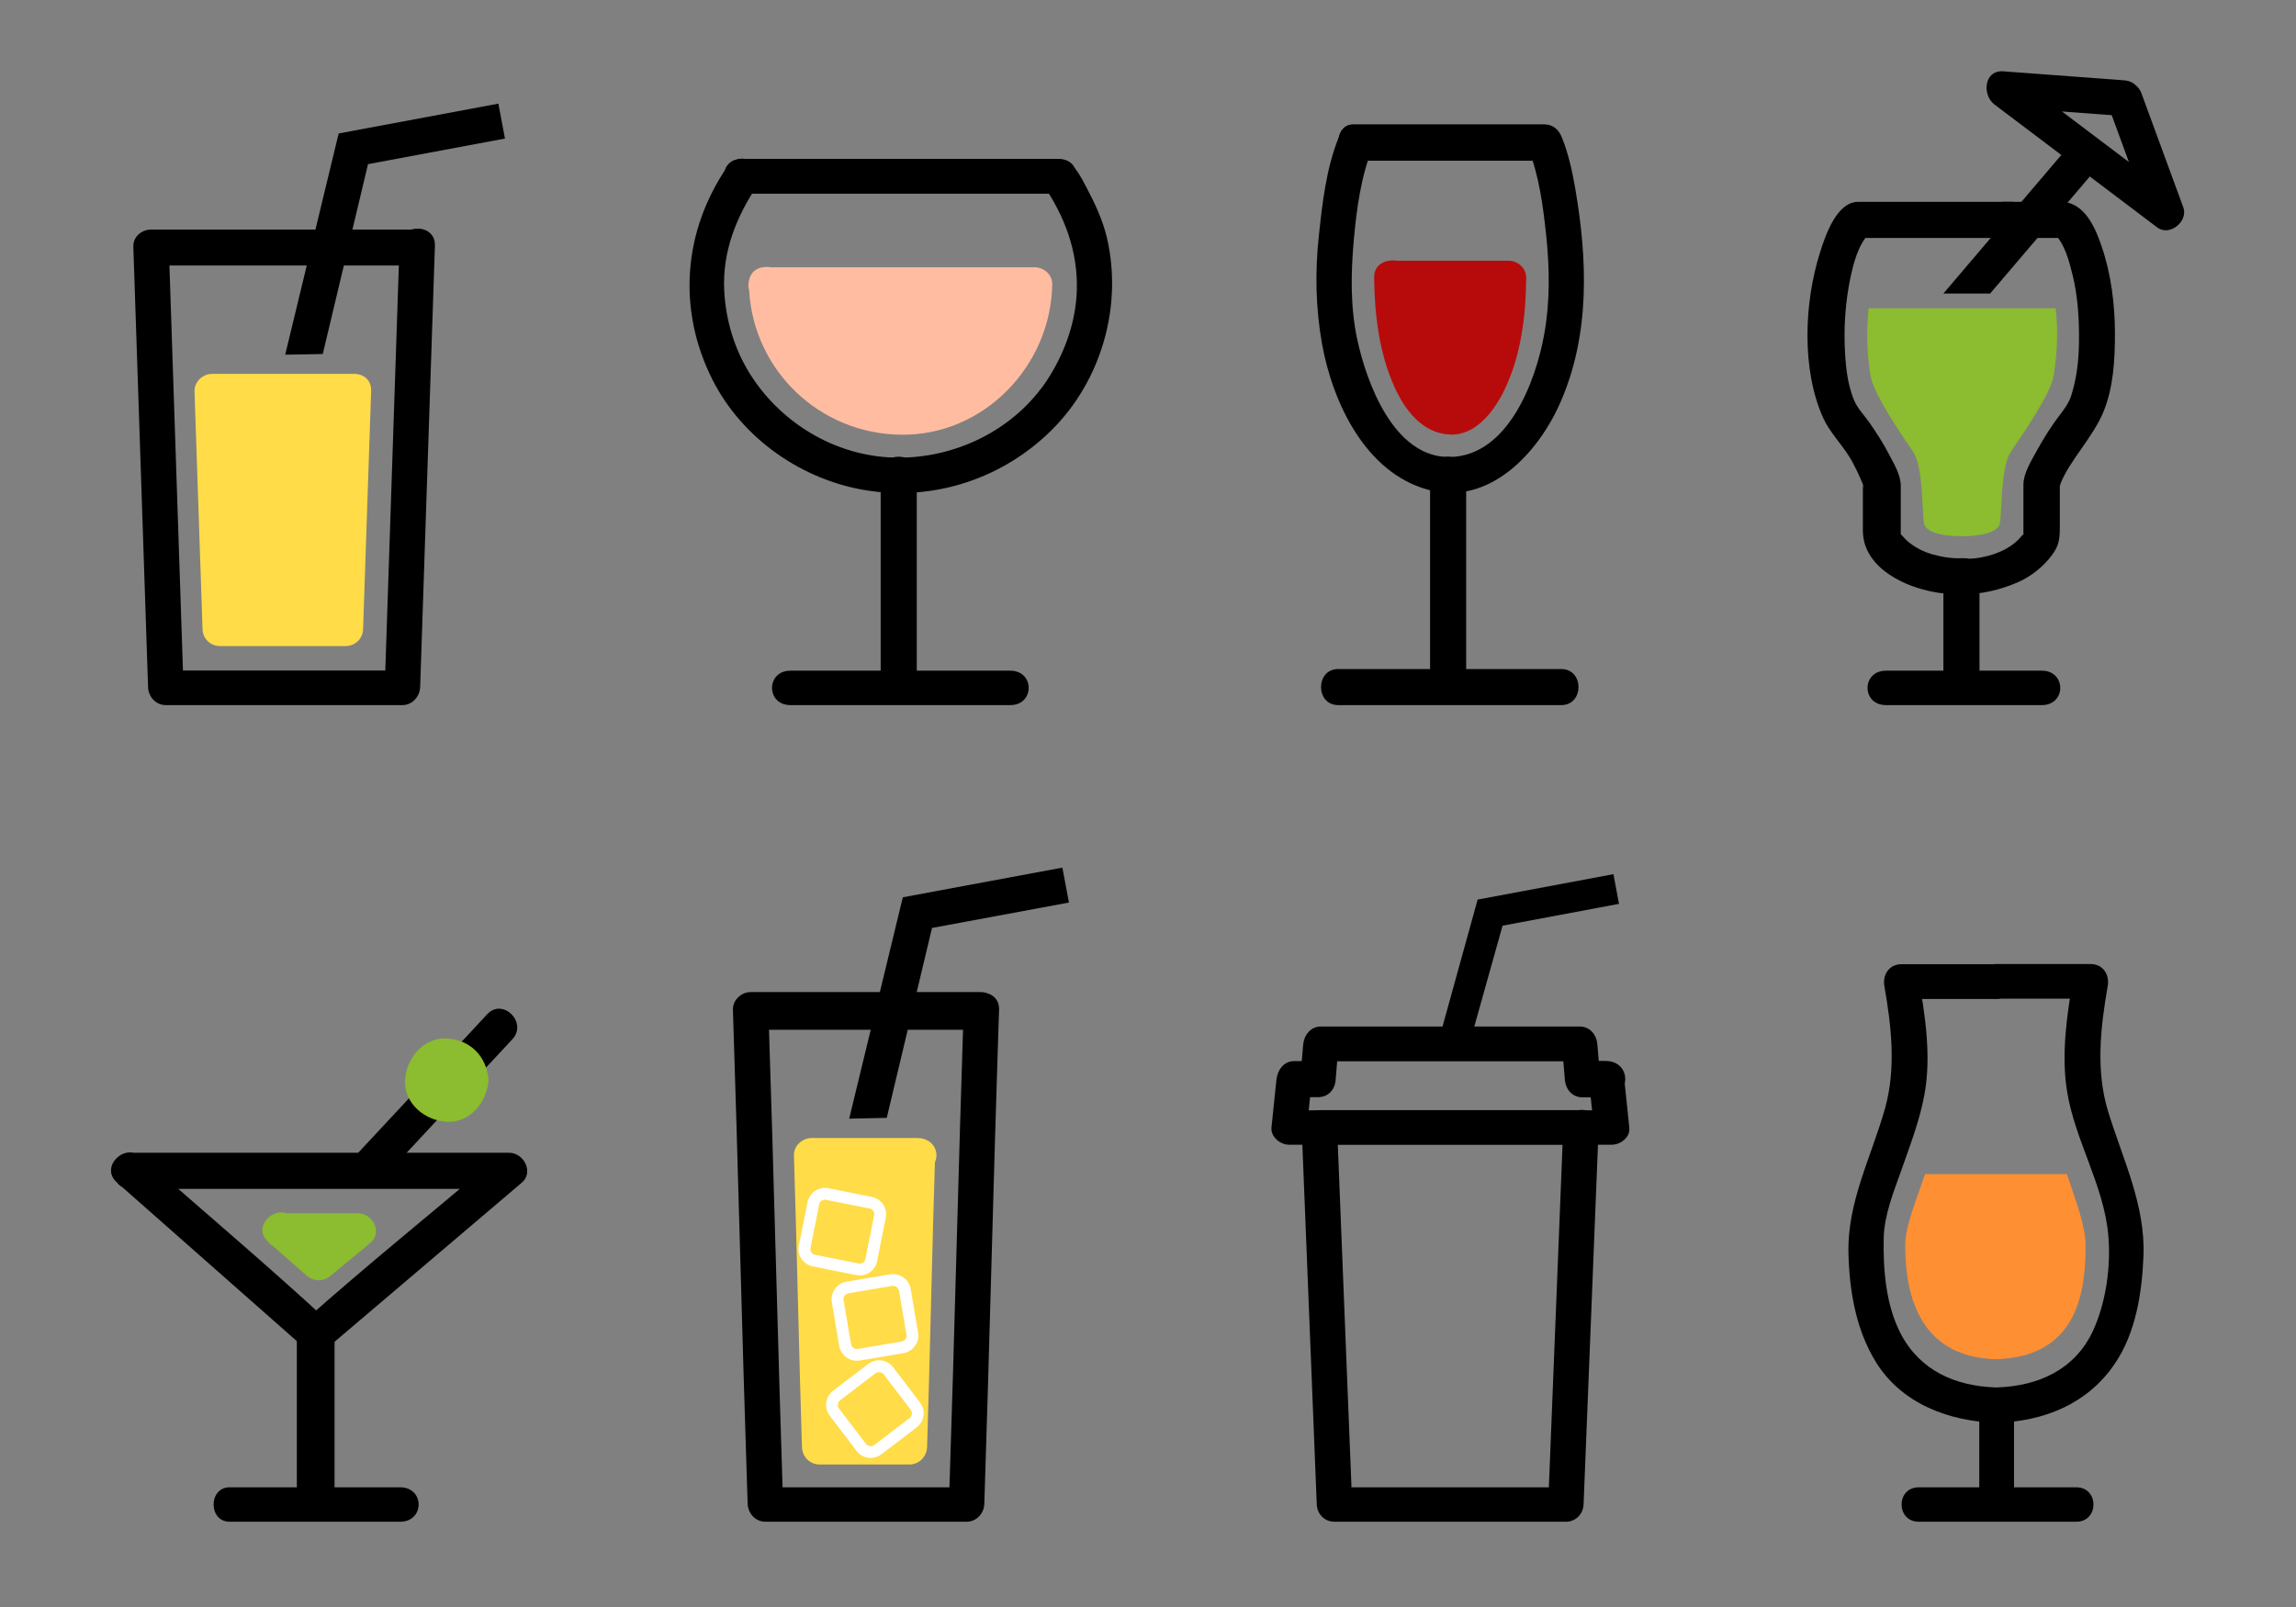 <?xml version="1.0" encoding="utf-8"?>
<!-- Generator: Adobe Illustrator 22.0.0, SVG Export Plug-In . SVG Version: 6.00 Build 0)  -->
<svg version="1.1" id="Layer_1" xmlns="http://www.w3.org/2000/svg" xmlns:xlink="http://www.w3.org/1999/xlink" x="0px" y="0px"
	 viewBox="0 0 1400 980" style="enable-background:new 0 0 1400 980;" xml:space="preserve">
<rect x="0" y="0" width="1400" height="980" fill="#808080" stroke="none"/>
<style type="text/css">
	.st0{fill:#FFDC48;}
	.st1{fill:#FFBCA1;}
	.st2{fill:#B70B0B;}
	.st3{fill:#8CBC2F;}
	.st4{fill:#FFFFFF;}
	.st5{fill:#FF8F33;}
</style>
<g>
	<g>
		<g>
			<path d="M254,140c-54,0-107.7,0-161.9,0c-5.8,0-11,4.5-10.8,10.4c2.9,86.7,5.8,173.2,8.7,260c0.1,2.9,0.2,5.9,0.3,8.7
				c0.2,5.9,4.8,10.9,10.8,10.9c48.1,0,96.2,0,144.3,0c6,0,10.6-5.2,10.8-11.1c2.9-86.7,5.8-173.6,8.7-260.3
				c0.1-2.9,0.2-5.8,0.3-8.7c0.5-14-21.2-14-21.6,0c-2.9,86.7-5.8,173.4-8.7,260.2c-0.1,2.9-0.2,6.3-0.3,9.1
				c3.6-3.6,7.2-6.3,10.8-10.3c-48.1,0-96.2,0-144.3,0c3.6,4,7.2,6.7,10.8,10.3c-2.9-86.7-5.8-173.7-8.7-260.5
				c-0.1-2.9-0.2-5.2-0.3-8.1c-3.6,3.6-7.2,7.3-10.8,11.3c54.1,0,107.9,0,161.9,0C268,162,268,140,254,140z"/>
		</g>
	</g>
	<g>
		<g>
			<polygon class="st0" points="215.5,239 129.4,239 134.2,383 210.6,383 			"/>
		</g>
		<g>
			<g>
				<path class="st0" d="M215,228c-29,0-56.9,0-85.6,0c-5.8,0-11,4.8-10.8,10.7c1.6,48.5,3.3,96.5,4.9,145
					c0.2,5.9,4.8,10.3,10.8,10.3c25.4,0,50.9,0,76.3,0c6,0,10.6-4.5,10.8-10.3c1.6-48.5,3.3-96.8,4.9-145.3
					c0.5-14-21.2-13.8-21.6,0.1c-1.6,48.5-3.3,96.9-4.9,145.4c3.6-3.6,7.2-7.9,10.8-10.9c-25.4,0-50.9,0-76.3,0
					c3.6,3,7.2,7.4,10.8,11c-1.6-48.5-3.3-96.2-4.9-144.7c-3.6,3.6-7.2,6.7-10.8,11.7c28.7,0,56.6,0,85.6,0C230,251,230,228,215,228
					z"/>
			</g>
		</g>
	</g>
	<g>
		<g>
			<polygon points="196.8,215.9 173.9,216.3 206.5,81.4 303.9,63.2 307.9,84.5 224.4,100.1 			"/>
		</g>
	</g>
</g>
<g>
	<g>
		<g>
			<g>
				<path d="M452,118c0,0,129,0,194,0c14,0,14-21,0-21c-65,0-128,0-194,0C438,97,438,118,452,118C452,118,438,118,452,118z"/>
			</g>
		</g>
		<g>
			<g>
				<path d="M443.5,101.6c-27,39.4-30.6,87.2-9.1,129.9c18.2,36,54.7,61.4,94.3,67.6c41.3,6.5,83.1-7.5,112.6-36.9
					c30.3-30.1,43.3-75.5,33.7-117c-2.5-10.7-7.1-20.6-12.2-30.3c-3.6-6.7-8.6-17.9-17.5-17.9c-4.1,0-8.3,0-12.4,0
					c-21.7,0-43.4,0-65.1,0c-38.3,0-77.9,0-115.9,0c-14,0-14,21,0,21c66,0,129.2,0,193.4,0c-3.1-2-6.2-3.6-9.3-5.4
					c13.3,19.4,21.3,40.8,20.6,64.5c-0.6,18.4-6.7,36.1-16.2,51.7c-19.3,31.5-54.8,49.9-91.3,50.3c-36.9,0.4-71.6-19.5-91.3-50.3
					c-9.9-15.5-15.3-33.4-16.2-51.7c-1.2-23.6,7.5-45.4,20.6-64.6C470.1,101,451.4,90.2,443.5,101.6z"/>
			</g>
		</g>
	</g>
	<g>
		<g>
			<path d="M537,289c0,0,0,86,0,129c0,13,22,13,22,0c0-43,0-86,0-129C559,275,537,275,537,289C537,289,537,275,537,289z"/>
		</g>
	</g>
	<g>
		<g>
			<path d="M482,430c0,0,90,0,134,0c15,0,15-21,0-21c-44,0-89,0-134,0C467,409,467,430,482,430C482,430,467,430,482,430z"/>
		</g>
	</g>
	<g>
		<path class="st1" d="M630.8,163c-53.4,0-107.4,0-160.6,0c-5.2-1-11.4,0.9-13.1,6.6c-0.9,2.4-1,5.2-0.3,7.6
			c2.9,48.9,42.9,87.2,92.3,87.9c50.8,0.8,91.7-42,92.5-91.7C641.7,167.5,636.6,163,630.8,163z"/>
	</g>
</g>
<g>
	<g>
		<g>
			<g>
				<path d="M825,98c0,0,78,0,116,0c15,0,15-22,0-22c-38,0-76,0-116,0C813,76,813,98,825,98C825,98,813,98,825,98z"/>
			</g>
		</g>
		<g>
			<g>
				<path d="M816.2,84c-7.5,18.7-9.9,39.7-12,59.6c-2.4,22.1-2,44.1,1.9,66c6.4,35.8,26.5,78.6,64.5,89
					c37.4,10.3,67.4-22.4,80.9-53.3c18.2-41.5,16.5-87.3,8.9-131c-1.8-10.3-4.1-20.7-8-30.4c-1.8-4.5-5.2-8-10.4-8
					c-38.5,0-77,0-117,0c-12,0-12,22,0,22c40,0,78.5,0,117,0c-3.5-2-7-5.4-10.4-8.1c6.8,16.9,9.3,35.7,11.2,53.8
					c2.1,20.1,2.4,40.3-1.2,60.2c-5.1,28.6-22,74.1-57.3,74.9c-34.4,0.7-51.1-45.4-56.8-72.1c-4.2-19.9-3.8-40.3-2-60.4
					c1.7-18.9,4.4-38.8,11.5-56.4C842.3,76.8,821.3,71.3,816.2,84z"/>
			</g>
		</g>
	</g>
	<g>
		<g>
			<path d="M872,289c0,0,0,85,0,128c0,14,22,14,22,0c0-43,0-85,0-128C894,275,872,275,872,289C872,289,872,275,872,289z"/>
		</g>
	</g>
	<g>
		<g>
			<path d="M816,430c0,0,91,0,136,0c14,0,14-22,0-22c-45,0-90,0-136,0C802,408,802,430,816,430C816,430,802,430,816,430z"/>
		</g>
	</g>
	<g>
		<path class="st2" d="M919.8,159c-22.8,0-45.5,0-68.1,0c-6.2-1-13.9,1.8-13.8,10.1c0.2,22.6,3,46,12.3,66.7
			c6.4,14.3,17.1,28.5,34,29.2c15.8,0.7,27-14.6,33.1-27.1c10.2-21.1,13.1-45.2,13.3-68.4C930.7,163.6,925.7,159,919.8,159z"/>
	</g>
</g>
<g>
	<g>
		<g>
			<path d="M1185,358c0,0,0,39,0,59c0,15,22,15,22,0c0-20,0-40,0-59C1207,343,1185,343,1185,358C1185,358,1185,343,1185,358z"/>
		</g>
	</g>
	<g>
		<g>
			<path d="M1150,430c0,0,63,0,95,0c15,0,15-21,0-21c-32,0-63,0-95,0C1135,409,1135,430,1150,430C1150,430,1135,430,1150,430z"/>
		</g>
	</g>
	<g>
		<g>
			<path d="M1196.6,362.1c11.6,0.6,23.2-2.5,33.8-7c8.2-3.6,15.9-9.8,21.1-17c4.4-6,4.5-10.7,4.5-17.6c0-6.7,0-13.4,0-20.1
				c0-1.7,0-3.4,0-5.1c0,4.6-0.4,1.7,0.5-0.6c5.6-14,19.8-28.2,26.1-43.6c6.1-14.8,7-31.8,7-47.6c0-17.6-2.3-36.2-8-52.9
				c-4-12-10.7-27.5-25-27.5c-11.6,0-23.2,0-34.8,0c0,0,0,0,0,0c-15,0-15,22,0,22c12,0,25.5,0,38.3,0c-2.6,0-5.1-2-7.7-3
				c6.6,6.7,9.2,16.8,11.4,25.7c3.2,13,4,26.6,3.9,40c-0.1,11.2-1.3,22.5-4.7,33.3c-1.4,4.3-3.8,7.7-6.5,11.3
				c-5.6,7.2-10.4,14.9-14.8,22.9c-3.1,5.7-7.9,13.4-7.9,20.2c0,8.9,0,17.8,0,26.7c0,1.6,0,3.2,0,4.8c0,4.5,2.1-4-1.2,0
				c-4.2,5.1-10,8.5-16.2,10.7c-6.3,2.2-13.3,3.4-20,3C1182.7,339.7,1182.7,361.4,1196.6,362.1L1196.6,362.1z"/>
		</g>
	</g>
	<g>
		<g>
			<path d="M1196.6,340.4c-6.3,0.3-12.5-0.7-18.5-2.4c-5.5-1.6-10.7-4.3-15-8c-1.1-1-2.1-2.1-3.1-3.2c-2.9-3.2-1,0.8-1,1.4
				c0-1.6,0-3.2,0-4.7c0-9.1,0-18.1,0-27.2c0-6.8-4.2-13.5-7.2-19.3c-3.5-6.8-7.7-13.2-12-19.4c-3.1-4.4-7.2-8.5-9.3-13.6
				c-4.4-10.6-5.3-22.6-5.7-34c-0.4-13.4,0.7-27,3.4-40.1c2-9.5,4.8-20.7,11.8-27.8c-2.6,1.1-5.1,3-7.7,3c31.3,0,61.6,0,94.6,0
				c12,0,12-22,0-22c-21,0-44.2,0-65.9,0c-9.3,0-18.7,0-28,0c-13.2,0-20.1,20.9-23.3,31.1c-9.6,30.4-11.3,71.2,2,100.7
				c3.8,8.3,10.7,15.4,15.6,23.1c3.6,5.7,7.2,13.6,9,18.4c1.2,3.2-0.4-0.4-0.4-0.6c0,2.1,0,4.1,0,6.2c0,7.2,0,14.4,0,21.6
				c0,27,37,39.9,60,38.7C1209.9,361.4,1210.6,339.7,1196.6,340.4L1196.6,340.4z"/>
		</g>
	</g>
	<g>
		<path class="st3" d="M1253.5,188h-41h-16.2h-56.9c-1.8,18-0.5,29.6,1.1,40.8c1.6,11.3,19.7,37.4,26,46.7
			c6.3,9.3,5.4,35.8,6.6,43.4c1.2,7.5,17.3,8.1,23,8.1h0.1c5.4,0,22.1-0.6,23.3-8.1c1.2-7.5,0.4-34.2,6.7-43.5
			c6.3-9.3,24.5-35.4,26.1-46.6C1253.9,217.5,1255.3,206,1253.5,188z"/>
	</g>
	<g>
		<g>
			<polygon points="1213.5,179 1185,179 1270.5,78.5 1287,92.7 			"/>
		</g>
	</g>
	<g>
		<g>
			<path d="M1295.4,49c-24.6-1.8-49.2-3.7-73.8-5.5c-11.9-0.9-13.1,14.4-5.5,20.2c33.1,25,66.2,50,99.3,75c7.5,5.7,19-3.7,15.9-12.2
				c-8.5-23.2-17-46.3-25.5-69.5c-4.8-13-25.7-7.4-20.9,5.8c8.5,23.2,17,46.3,25.5,69.5c5.3-4.1,10.6-8.1,15.9-12.2
				c-33.1-25-66.2-50-99.3-75c-1.8,6.7-3.6,13.4-5.5,20.2c24.6,1.8,49.2,3.7,73.8,5.5C1309.3,71.7,1309.2,50.1,1295.4,49z"/>
		</g>
	</g>
</g>
<g>
	<g>
		<g>
			<path d="M181,811c0,0,0,71,0,105c0,14,23,14,23,0c0-34,0-68,0-105C204,799,181,799,181,811C181,811,181,799,181,811z"/>
		</g>
	</g>
	<g>
		<g>
			<path d="M140,928c0,0,71,0,104,0c15,0,15-21,0-21c-33,0-68,0-104,0C127,907,127,928,140,928C140,928,127,928,140,928z"/>
		</g>
	</g>
	<g>
		<g>
			<path d="M71.2,721c37.9,33.5,75.8,66.9,113.8,100.4c4.7,4.1,10.6,4,15.3,0c39.3-33.5,78.6-66.7,117.9-100.2
				c7.4-6.3,1.2-18.2-7.7-18.2c-77.2,0-153.5,0-231.5,0c-13,0-13,22,0,22c78,0,154.3,0,231.5,0c-2.6-8-5.1-12.8-7.7-18.9
				C263.6,739.5,224.3,771,185,806c5.1,0,10.2,0,15.3,0c-37.9-35-75.8-66.9-113.8-100.4C76.1,696.4,60.7,711.7,71.2,721z"/>
		</g>
	</g>
	<g>
		<g>
			<polygon class="st3" points="171.1,750 194.3,770.4 218.3,750 			"/>
		</g>
		<g>
			<g>
				<path class="st3" d="M163.5,757.3c7.7,6.8,15.4,13.6,23.2,20.4c4.7,4.1,10.6,4,15.3,0c8-6.8,16-13.1,24-19.9
					c7.4-6.3,1.2-17.9-7.7-17.9c-15.7,0-31.3,0-47.3,0c-13,0-13,21,0,21c16,0,31.6,0,47.3,0c-2.6-7-5.1-12.3-7.7-18.5
					c-8,6.8-16,13.5-24,20.5c5.1,0,10.2,0,15.3,0c-7.7-7-15.4-13.9-23.2-20.7C168.4,733.1,153,748.1,163.5,757.3z"/>
			</g>
		</g>
	</g>
	<g>
		<g>
			<path d="M231.2,721c27.1-29.1,54.1-58.2,81.2-87.2c9.5-10.2-5.8-25.5-15.3-15.3c-27.1,29.1-54.1,58.2-81.2,87.2
				C206.4,715.9,221.7,731.2,231.2,721L231.2,721z"/>
		</g>
	</g>
	<g>
		<g>
			<path class="st3" d="M287,658.7c0,8.1-6.5,14.6-14.6,14.6c-8.1,0-14.6-6.5-14.6-14.6c0-8.1,6.5-14.6,14.6-14.6
				C280.5,644.1,287,650.6,287,658.7z"/>
		</g>
		<g>
			<g>
				<path class="st3" d="M276.2,658.7c-0.3,4.9-7.3,4.9-7.6,0C268.4,653.8,276,653.8,276.2,658.7c0.7,13.9,22.4,14,21.6,0
					c-0.8-14.4-11.1-24.7-25.4-25.4c-14.3-0.8-24.7,12.2-25.4,25.4c-0.8,14.3,12.2,24.7,25.4,25.4c14.3,0.8,24.7-12.2,25.4-25.4
					C298.6,644.7,277,644.8,276.2,658.7z"/>
			</g>
		</g>
	</g>
</g>
<g>
	<g>
		<g>
			<g>
				<path d="M598,605c-55,0-86.2,0-140.3,0c-5.7,0-11,4.9-10.8,10.8c2.9,86.7,5.8,205.9,8.7,292.6c0.1,2.9,0.2,5.8,0.3,8.7
					c0.2,5.9,4.8,10.9,10.8,10.9c48.1,0,74.6,0,122.7,0c6,0,10.6-5,10.8-10.9c2.9-86.7,5.8-206,8.7-292.7c0.1-2.9,0.2-5.7,0.3-8.6
					c0.5-14-21.2-13.9-21.6,0c-2.9,86.7-5.8,205.9-8.7,292.6c-0.1,2.9-0.2,6.1-0.3,9c3.6-3.6,7.2-7.4,10.8-10.4
					c-48.1,0-74.6,0-122.7,0c3.6,3,7.2,6.8,10.8,10.4c-2.9-86.7-5.8-206.1-8.7-292.8c-0.1-2.9-0.2-5.1-0.3-8
					c-3.6,3.6-7.2,7.4-10.8,11.4c54.1,0,85.3,0,140.3,0C612,628,612,605,598,605z"/>
			</g>
		</g>
		<g>
			<g>
				<polygon class="st0" points="559.4,705 494.9,705 499.8,882 554.5,882 				"/>
			</g>
			<g>
				<g>
					<path class="st0" d="M559,694c-28,0-35.4,0-64.1,0c-5.8,0-11,4.8-10.8,10.7c1.6,48.5,3.3,129.2,4.9,177.8
						c0.2,5.9,4.8,10.6,10.8,10.6c25.4,0,29.2,0,54.7,0c6,0,10.6-4.8,10.8-10.7c1.6-48.5,3.3-129.4,4.9-177.9
						c0.5-14-21.2-13.9-21.6,0c-1.6,48.5-3.3,128.7-4.9,177.2c3.6-3.6,7.2-7.6,10.8-11.6c-25.4,0-29.2,0-54.7,0
						c3.6,4,7.2,8,10.8,11.6c-1.6-48.5-3.3-129.2-4.9-177.7c-3.6,3.6-7.2,8.1-10.8,11.1c28.7,0,36.1,0,64.1,0
						C575,715,575,694,559,694z"/>
				</g>
			</g>
		</g>
		<g>
			<g>
				<polygon points="540.7,681.7 517.8,682.2 550.5,547.2 647.8,529.1 651.8,550.4 568.3,565.9 				"/>
			</g>
		</g>
	</g>
	<g>
		<path class="st4" d="M530.9,889.1c-3.4,0-6.6-1.6-8.6-4.3l-16.4-21.5c-3.6-4.8-2.7-11.6,2.1-15.2l21.5-16.4
			c1.9-1.4,4.2-2.2,6.5-2.2c3.4,0,6.6,1.6,8.6,4.3l16.4,21.5c1.7,2.3,2.5,5.1,2.1,8c-0.4,2.9-1.9,5.4-4.2,7.2l-21.5,16.4
			C535.5,888.3,533.3,889.1,530.9,889.1z M536,836.8c-0.6,0-1.4,0.1-2.2,0.7l-21.5,16.4c-1.6,1.2-1.9,3.5-0.7,5.1l16.4,21.5
			c0.7,0.9,1.7,1.4,2.9,1.4c0.6,0,1.4-0.1,2.2-0.7l21.5-16.4c1.6-1.2,1.9-3.5,0.7-5.1l-16.4-21.5C538.2,837.3,537.2,836.8,536,836.8
			z"/>
	</g>
	<g>
		<path class="st4" d="M522.4,829.8c-5.3,0-9.8-3.8-10.7-9l-4.5-26.7c-0.5-2.8,0.2-5.7,1.9-8.1c1.7-2.4,4.2-3.9,7-4.4l26.7-4.5
			c0.6-0.1,1.2-0.1,1.8-0.1c5.3,0,9.8,3.8,10.7,9l4.5,26.7c0.5,2.8-0.2,5.7-1.9,8.1c-1.7,2.4-4.2,3.9-7,4.4l-26.7,4.5
			C523.6,829.8,523,829.8,522.4,829.8z M544.6,784.2c-0.2,0-0.4,0-0.6,0l-26.7,4.5c-0.9,0.2-1.8,0.7-2.3,1.5
			c-0.6,0.8-0.8,1.7-0.6,2.7l4.5,26.7c0.3,1.9,2.2,3.3,4.2,3l26.7-4.5c0.9-0.2,1.8-0.7,2.3-1.5c0.6-0.8,0.8-1.7,0.6-2.7l-4.5-26.7
			C547.8,785.5,546.3,784.2,544.6,784.2z"/>
	</g>
	<g>
		<path class="st4" d="M524.2,777.8c-0.7,0-1.4-0.1-2.1-0.2l-26.5-5.3c-2.8-0.6-5.3-2.2-6.9-4.6c-1.6-2.4-2.2-5.3-1.6-8.1l5.3-26.5
			c1-5,5.5-8.7,10.6-8.7c0.7,0,1.4,0.1,2.1,0.2l26.5,5.3c2.8,0.6,5.3,2.2,6.9,4.6c1.6,2.4,2.2,5.3,1.6,8.1l-5.3,26.5
			C533.9,774.2,529.4,777.8,524.2,777.8z M503,731.6c-1.7,0-3.2,1.2-3.5,2.9l-5.3,26.5c-0.2,0.9,0,1.9,0.5,2.7
			c0.5,0.8,1.4,1.4,2.3,1.5l26.5,5.3c1.9,0.4,3.9-0.9,4.2-2.8l5.3-26.5c0.2-0.9,0-1.9-0.5-2.7c-0.5-0.8-1.4-1.4-2.3-1.5l-26.5-5.3
			C503.5,731.6,503.2,731.6,503,731.6z"/>
	</g>
</g>
<g>
	<g>
		<g>
			<path d="M963,677c-52,0-105.3,0-158.5,0c-5.7,0-11.1,4.7-10.8,10.6c3.1,76.7,6.1,153.1,9.2,229.8c0.2,5.9,4.7,10.6,10.8,10.6
				c47,0,94.1,0,141.1,0c6.1,0,10.6-4.8,10.8-10.7c3.1-76.7,6.1-153.3,9.2-230c0.6-14-21.1-13.9-21.6,0
				c-3.1,76.7-6.1,153.6-9.2,230.3c3.6-3.6,7.2-6.6,10.8-10.6c-47,0-94.1,0-141.1,0c3.6,4,7.2,7,10.8,10.6
				c-3.1-76.7-6.1-153.6-9.2-230.3c-3.6,3.6-7.2,6.6-10.8,10.6c53.2,0,106.5,0,158.5,0C978,698,978,677,963,677z"/>
		</g>
	</g>
	<g>
		<g>
			<path d="M979,647c-5,0-9.2,0-14,0c3.6,4,7.2,7.8,10.8,11.4c-0.6-7.2-1.2-14.4-1.8-21.5c-0.5-5.9-4.5-10.9-10.8-10.9
				c-52.6,0-105.2,0-157.8,0c-6.3,0-10.3,5.3-10.8,11.2c-0.6,7.2-1.2,13.9-1.8,21.1c3.6-3.6,7.2-7.2,10.8-11.2c-4.8,0-9.7,0-14.5,0
				c-6.4,0-10.2,5.6-10.8,11.4c-1,9.7-2,19.2-3,29c-0.6,5.9,5.4,10.6,10.8,10.6c65.5,0,131,0,196.6,0c5.4,0,11.4-4.5,10.8-10.3
				c-1-9.7-2-19.2-3-28.9c-1.4-13.7-23.1-13.8-21.6,0.1c1,9.7,2,19.3,3,29c3.6-3.6,7.2-7.9,10.8-10.9c-65.5,0-131,0-196.6,0
				c3.6,3,7.2,7.4,10.8,11c1-9.7,2-19.8,3-29.5c-3.6,3.6-7.2,6.5-10.8,10.5c4.8,0,9.7,0,14.5,0c6.3,0,10.3-4.5,10.8-10.4
				c0.6-7.2,1.2-14.8,1.8-21.9c-3.6,3.6-7.2,7.4-10.8,10.4c52.6,0,105.2,0,157.8,0c-3.6-3-7.2-6.5-10.8-10.1
				c0.6,7.2,1.2,14.2,1.8,21.4c0.5,5.9,4.5,10.7,10.8,10.7c4.8,0,9,0,14,0C995,669,995,647,979,647z"/>
		</g>
	</g>
	<g>
		<g>
			<polygon points="894.2,643 874.8,643.3 901,548.6 983.8,533.1 987.2,551.2 916.2,564.5 			"/>
		</g>
	</g>
</g>
<g>
	<g>
		<g>
			<path d="M1170,928c0,0,63,0,96,0c14,0,14-21,0-21c-33,0-63,0-96,0C1156,907,1156,928,1170,928C1170,928,1156,928,1170,928z"/>
		</g>
	</g>
	<g>
		<g>
			<path d="M1217,609c0,0,38.6,0,57.8,0c-3.5-5-7-9.2-10.4-13.8c-4,22.7-7.7,47.4-4,70.3c4.8,29.9,22.3,57.1,25.1,87.3
				c1.8,19.1-1.3,41.6-9.4,59c-11,23.5-33.2,33.4-58.2,34.3c-5.9,0.2-10.9,4.8-10.9,10.8c0,19.9,0,39.1,0,59.1c0,14,21,14,21,0
				c0-20,0-39.2,0-59.1c-4,3.6-6.9,7.2-10.5,10.8c28.9-1,55.2-11.4,71.9-35.9c13-19,16.7-43.5,17.6-66c1.2-31.1-12.7-59-21.6-88.1
				c-7.6-25-4.6-51.1-0.2-76.5c1.2-6.8-2.9-13.3-10.4-13.3c-19.2,0-38.8,0-57.8,0C1204,588,1204,609,1217,609
				C1217,609,1204,609,1217,609z"/>
		</g>
	</g>
	<g>
		<g>
			<path d="M1217,588c0,0-38.4,0-57.6,0c-7.5,0-11.6,6.5-10.4,13.3c4.3,24.5,7.2,50,0.5,74.3c-8.3,29.7-23.2,57.3-22.4,88.8
				c0.6,22.8,4.5,46.3,16.6,66c15.7,25.6,44.5,36.3,73.4,37.3c-3.6-3.6-7.1-7.2-10.1-10.8c0,19.9,0,39.1,0,59.1c0,14,21,14,21,0
				c0-20,0-39.2,0-59.1c0-6.1-5.4-10.6-11.3-10.8c-24.7-0.9-45.9-10.3-57.7-32.7c-9.1-17.5-10.8-39.1-10.4-58.5
				c0.3-14,6.2-28.4,10.8-41.4c5.3-15.1,11.1-30.1,14-45.8c4.4-23.5,0.4-49.1-3.7-72.3c-3.5,4.6-7,8.8-10.4,13.8
				c19.2,0,37.6,0,57.6,0C1231,609,1231,588,1217,588C1217,588,1231,588,1217,588z"/>
		</g>
	</g>
	<g>
		<g>
			<path class="st5" d="M1173.8,716c-5.3,16-12.1,31.6-12.1,43.4c0,26.2,6.3,68.2,55.3,69.5v0c0,0,0,0,0,0c0,0,0,0,0,0v0
				c51-1.3,54.7-43.3,54.7-69.5c0-11.8-6.1-27.4-11.4-43.4H1173.8z"/>
		</g>
	</g>
</g>
</svg>
